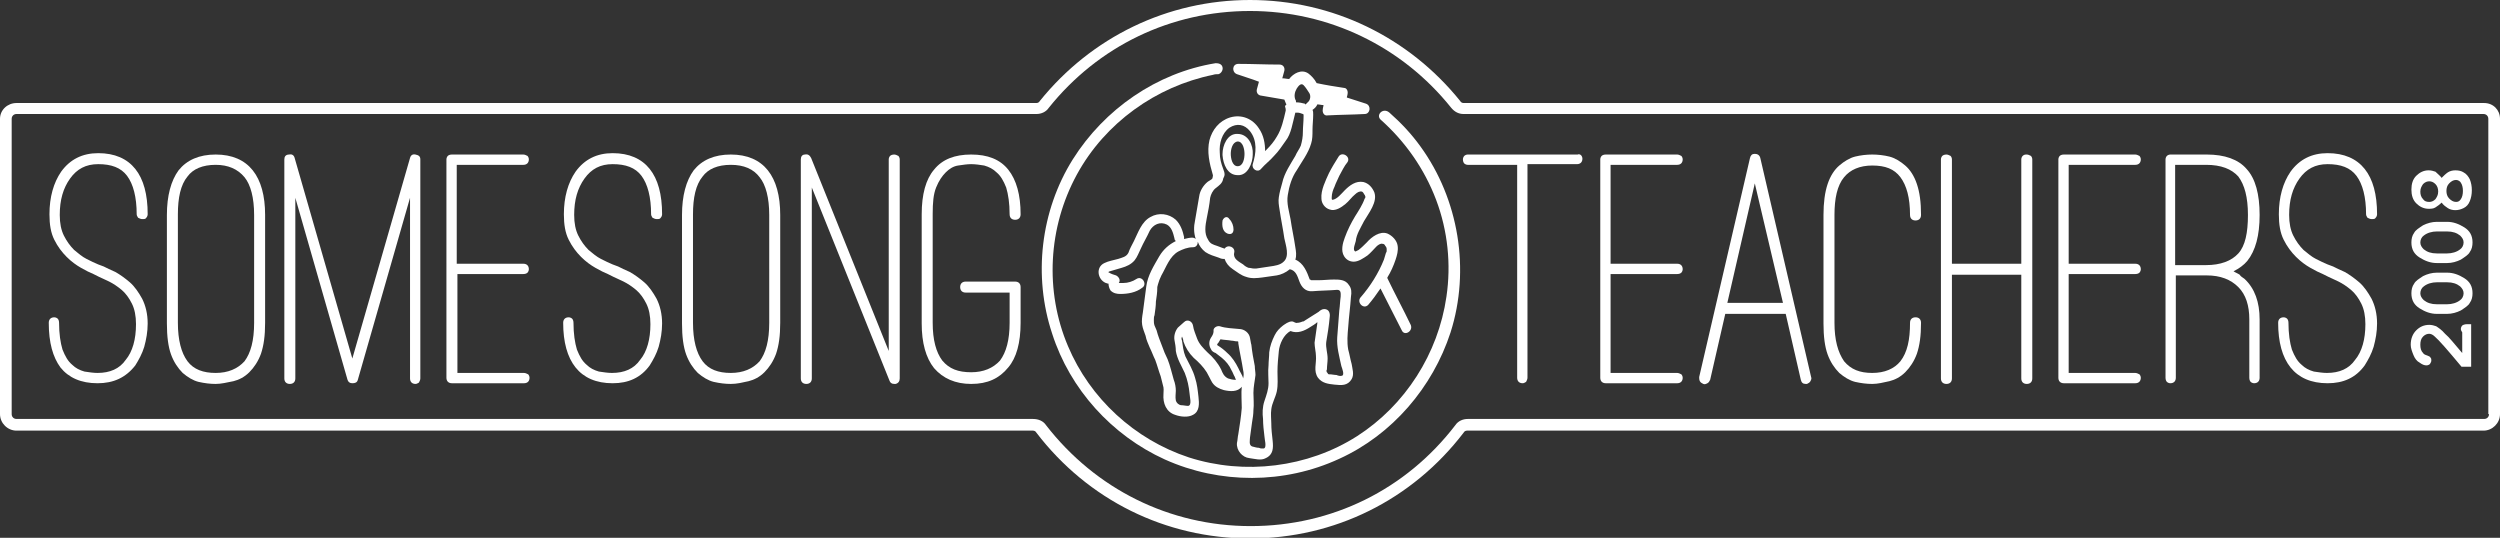 <?xml version="1.0" encoding="utf-8"?>
<!-- Generator: Adobe Illustrator 19.0.0, SVG Export Plug-In . SVG Version: 6.00 Build 0)  -->
<!DOCTYPE svg PUBLIC "-//W3C//DTD SVG 1.1//EN" "http://www.w3.org/Graphics/SVG/1.1/DTD/svg11.dtd">
<svg version="1.1" id="レイヤー_1" xmlns="http://www.w3.org/2000/svg" xmlns:xlink="http://www.w3.org/1999/xlink" x="0px"
	 y="0px" viewBox="0 0 364 78.3" enable-background="new 0 0 364 78.3" xml:space="preserve">
<rect x="0" y="0" width="364" height="78.3" fill="#333333" stroke="none"/>
<path fill="#FFFFFF" d="M361.7,15H213.1c-0.2,0-0.4-0.1-0.5-0.3C205.1,5.4,194,0,182,0c-12,0-23.1,5.4-30.6,14.7
	c-0.1,0.2-0.3,0.3-0.5,0.3H2.4C1.1,15,0,16,0,17.3v43c0,1.3,1.1,2.4,2.4,2.4h148c0.2,0,0.4,0.1,0.5,0.3c7.5,9.8,18.8,15.4,31.1,15.4
	s23.6-5.6,31.1-15.4c0.1-0.2,0.3-0.3,0.5-0.3h148c1.3,0,2.4-1.1,2.4-2.4V17.3C364,16,363,15,361.7,15z M362.4,60.3
	c0,0.4-0.3,0.7-0.7,0.7h-148c-0.7,0-1.4,0.3-1.8,0.9c-7.2,9.4-18,14.7-29.8,14.7c-11.8,0-22.6-5.4-29.8-14.7
	c-0.4-0.6-1.1-0.9-1.9-0.9H2.4c-0.4,0-0.7-0.3-0.7-0.7v-43c0-0.4,0.3-0.7,0.7-0.7h148.5c0.7,0,1.4-0.3,1.8-0.9
	c7.2-9,17.8-14.1,29.3-14.1c11.4,0,22.1,5.1,29.3,14.1c0.5,0.6,1.1,0.9,1.8,0.9h148.5c0.4,0,0.7,0.3,0.7,0.7V60.3z"/>
<g>
	<path fill="#FFFFFF" d="M358.5,51.4v-3c-0.1-0.2-0.2-0.3-0.2-0.5c0-0.2,0.1-0.4,0.2-0.5c0.1-0.1,0.4-0.2,0.7-0.2h0.6v6.2h-1.4
		c-2-2.4-3.3-3.9-3.9-4.4c-0.3-0.3-0.6-0.4-0.8-0.4c-0.3,0-0.6,0.1-0.9,0.4c-0.3,0.3-0.4,0.7-0.4,1.2c0,0.5,0.1,0.9,0.4,1.2
		c0.1,0.2,0.4,0.3,0.7,0.4c0.2,0.1,0.3,0.1,0.4,0.3c0.1,0.1,0.1,0.2,0.1,0.4c0,0.2-0.1,0.3-0.2,0.5c-0.1,0.1-0.3,0.2-0.5,0.2
		c-0.3,0-0.6-0.1-1-0.4c-0.4-0.2-0.7-0.6-0.9-1.1c-0.2-0.5-0.4-1-0.4-1.5c0-0.9,0.3-1.6,0.8-2.1c0.5-0.5,1.1-0.8,1.9-0.8
		c0.4,0,0.7,0.1,1,0.2c0.3,0.2,0.8,0.5,1.3,1.1C356.6,49.1,357.3,50,358.5,51.4z"/>
	<path fill="#FFFFFF" d="M354.8,39.7h1.5c0.9,0,1.7,0.3,2.5,0.8c0.8,0.5,1.2,1.2,1.2,2.2c0,0.5-0.1,1-0.4,1.4
		c-0.2,0.4-0.7,0.7-1.3,1.1c-0.6,0.3-1.3,0.5-2,0.5h-1.5c-0.9,0-1.7-0.3-2.5-0.8c-0.8-0.5-1.2-1.2-1.2-2.2c0-0.5,0.1-1,0.4-1.4
		c0.2-0.4,0.7-0.7,1.3-1.1C353.4,39.9,354.1,39.7,354.8,39.7z M354.8,41.1c-0.7,0-1.4,0.2-1.9,0.6c-0.3,0.2-0.5,0.6-0.5,1
		c0,0.4,0.2,0.7,0.5,1c0.5,0.4,1.1,0.6,1.9,0.6h1.5c0.7,0,1.4-0.2,1.9-0.6c0.3-0.2,0.5-0.6,0.5-1c0-0.4-0.2-0.7-0.5-1
		c-0.5-0.4-1.1-0.6-1.9-0.6H354.8z"/>
	<path fill="#FFFFFF" d="M354.8,32.3h1.5c0.9,0,1.7,0.3,2.5,0.8c0.8,0.5,1.2,1.2,1.2,2.2c0,0.5-0.1,1-0.4,1.4
		c-0.2,0.4-0.7,0.7-1.3,1.1c-0.6,0.3-1.3,0.5-2,0.5h-1.5c-0.9,0-1.7-0.3-2.5-0.8c-0.8-0.5-1.2-1.2-1.2-2.2c0-0.5,0.1-1,0.4-1.4
		c0.2-0.4,0.7-0.7,1.3-1.1C353.4,32.5,354.1,32.3,354.8,32.3z M354.8,33.7c-0.7,0-1.4,0.2-1.9,0.6c-0.3,0.2-0.5,0.6-0.5,1
		c0,0.4,0.2,0.7,0.5,1c0.5,0.4,1.1,0.6,1.9,0.6h1.5c0.7,0,1.4-0.2,1.9-0.6c0.3-0.2,0.5-0.6,0.5-1c0-0.4-0.2-0.7-0.5-1
		c-0.5-0.4-1.1-0.6-1.9-0.6H354.8z"/>
	<path fill="#FFFFFF" d="M355.5,25.9c0.3-0.3,0.6-0.6,0.9-0.8c0.3-0.2,0.7-0.3,1.1-0.3c0.5,0,0.9,0.1,1.2,0.3c0.4,0.2,0.7,0.6,0.9,1
		c0.2,0.5,0.3,1,0.3,1.6c0,0.6-0.1,1.1-0.3,1.6c-0.2,0.5-0.5,0.8-0.9,1c-0.4,0.2-0.8,0.3-1.2,0.3c-0.4,0-0.8-0.1-1.1-0.3
		c-0.3-0.2-0.6-0.4-0.9-0.8c-0.3,0.3-0.6,0.5-0.9,0.7c-0.3,0.2-0.7,0.2-1,0.2c-0.7,0-1.3-0.3-1.8-0.8c-0.5-0.5-0.7-1.2-0.7-2
		c0-0.8,0.2-1.5,0.7-2c0.5-0.5,1.1-0.8,1.8-0.8c0.4,0,0.7,0.1,1,0.2C355,25.4,355.3,25.6,355.5,25.9z M353.7,26.4
		c-0.3,0-0.6,0.1-0.9,0.4c-0.2,0.3-0.4,0.6-0.4,1.1c0,0.4,0.1,0.8,0.4,1.1c0.2,0.3,0.5,0.4,0.9,0.4c0.3,0,0.6-0.1,0.9-0.4
		c0.2-0.3,0.4-0.6,0.4-1.1c0-0.4-0.1-0.8-0.4-1.1C354.3,26.5,354,26.4,353.7,26.4z M357.6,26.2c-0.4,0-0.7,0.2-1,0.5
		s-0.4,0.7-0.4,1.1s0.1,0.8,0.4,1.1c0.3,0.3,0.6,0.5,1,0.5c0.3,0,0.5-0.1,0.7-0.4c0.2-0.3,0.3-0.7,0.3-1.2c0-0.5-0.1-0.9-0.3-1.2
		C358.2,26.4,357.9,26.2,357.6,26.2z"/>
</g>
<g>
	<path fill="#FFFFFF" d="M14.2,55.8c-2.4,0-4.2-0.8-5.4-2.3C7.7,52,7.1,49.9,7.1,47c0-0.5,0.3-0.8,0.8-0.8c0.2,0,0.4,0.1,0.5,0.2
		c0.1,0.1,0.2,0.3,0.2,0.6c0,1.6,0.2,2.9,0.5,3.9c0.4,1,0.8,1.7,1.4,2.2c0.5,0.5,1.1,0.8,1.8,1c0.7,0.1,1.3,0.2,1.9,0.2
		c1.8,0,3.2-0.6,4.1-1.9c1-1.2,1.5-3,1.5-5.2c0-1.2-0.2-2.2-0.6-3c-0.4-0.8-0.9-1.5-1.5-2c-0.6-0.5-1.2-0.9-1.8-1.2
		c-0.6-0.3-1.1-0.5-1.5-0.7l-0.8-0.4c-0.5-0.2-1.1-0.5-1.8-0.9c-0.7-0.4-1.4-0.9-2.1-1.6c-0.7-0.7-1.3-1.5-1.8-2.5s-0.7-2.2-0.7-3.7
		c0-2.5,0.6-4.6,1.7-6.2c1.3-1.8,3.1-2.7,5.4-2.7c2.4,0,4.2,0.8,5.4,2.3c1.2,1.5,1.8,3.7,1.8,6.6c0,0.2-0.1,0.4-0.2,0.5
		c-0.1,0.2-0.3,0.2-0.6,0.2c-0.2,0-0.4-0.1-0.6-0.2c-0.1-0.2-0.2-0.3-0.2-0.5c0-2.5-0.5-4.4-1.4-5.6c-0.9-1.2-2.3-1.7-4.2-1.7
		c-1.8,0-3.1,0.7-4.1,2.1c-1,1.4-1.5,3.1-1.5,5.3c0,1.2,0.2,2.2,0.6,3s0.9,1.5,1.5,2.1c0.6,0.5,1.2,1,1.8,1.3
		c0.6,0.3,1.2,0.6,1.7,0.8l0.8,0.3c0.4,0.2,1,0.5,1.7,0.8c0.7,0.4,1.4,0.9,2.1,1.5s1.3,1.5,1.8,2.4c0.5,1,0.8,2.2,0.8,3.6
		c0,1.2-0.2,2.3-0.5,3.4c-0.3,1-0.8,1.9-1.3,2.7C18.3,55,16.5,55.8,14.2,55.8z"/>
	<path fill="#FFFFFF" d="M31.4,55.9c-0.8,0-1.6-0.1-2.5-0.3c-0.8-0.2-1.6-0.7-2.3-1.3c-0.7-0.7-1.3-1.6-1.7-2.7
		c-0.4-1.1-0.6-2.6-0.6-4.5V31.3c0-2.8,0.6-5,1.7-6.5c1.2-1.5,3-2.3,5.4-2.3c2.4,0,4.2,0.8,5.4,2.3c1.2,1.5,1.8,3.7,1.8,6.5V47
		c0,1.9-0.2,3.3-0.6,4.5c-0.4,1.1-1,2-1.7,2.7c-0.7,0.7-1.5,1.1-2.3,1.3C33,55.7,32.2,55.9,31.4,55.9z M31.4,24
		c-1.9,0-3.3,0.6-4.1,1.7c-1,1.2-1.4,3.1-1.4,5.5V47c0,2.5,0.5,4.4,1.4,5.6c0.9,1.2,2.3,1.7,4.1,1.7c1.8,0,3.2-0.6,4.2-1.7
		c0.9-1.2,1.4-3,1.4-5.6V31.3c0-2.5-0.5-4.4-1.4-5.5C34.6,24.6,33.2,24,31.4,24z"/>
	<path fill="#FFFFFF" d="M60.5,55.9c-0.5,0-0.8-0.3-0.8-0.8V28.8l-7.6,26.5c-0.1,0.4-0.4,0.5-0.8,0.5c-0.4,0-0.6-0.2-0.7-0.5
		L43,28.8v26.3c0,0.5-0.3,0.8-0.8,0.8c-0.5,0-0.8-0.3-0.8-0.8V23.2c0-0.4,0.2-0.7,0.7-0.7c0.4-0.1,0.7,0.1,0.8,0.5l8.4,29.2L59.7,23
		c0.1-0.4,0.4-0.6,0.8-0.5c0.5,0.1,0.7,0.3,0.7,0.7v31.9c0,0.2-0.1,0.4-0.2,0.6C60.8,55.8,60.7,55.9,60.5,55.9z"/>
	<path fill="#FFFFFF" d="M66.6,39.9v14.4h9.7c0.2,0,0.4,0.1,0.6,0.2c0.1,0.1,0.2,0.3,0.2,0.5c0,0.5-0.3,0.8-0.8,0.8H65.8
		c-0.5,0-0.8-0.3-0.8-0.8V23.2c0-0.2,0.1-0.4,0.2-0.5c0.1-0.1,0.3-0.2,0.6-0.2h10.4c0.2,0,0.4,0.1,0.6,0.2c0.1,0.1,0.2,0.3,0.2,0.5
		c0,0.5-0.3,0.8-0.8,0.8h-9.7v14.4h9.7c0.5,0,0.8,0.3,0.8,0.8c0,0.2-0.1,0.4-0.2,0.5c-0.1,0.1-0.3,0.2-0.6,0.2H66.6z"/>
	<path fill="#FFFFFF" d="M89.2,55.8c-2.4,0-4.2-0.8-5.4-2.3c-1.2-1.5-1.8-3.7-1.8-6.5c0-0.5,0.3-0.8,0.8-0.8c0.2,0,0.4,0.1,0.5,0.2
		c0.1,0.1,0.2,0.3,0.2,0.6c0,1.6,0.2,2.9,0.5,3.9c0.4,1,0.8,1.7,1.4,2.2c0.5,0.5,1.1,0.8,1.8,1c0.7,0.1,1.3,0.2,1.9,0.2
		c1.8,0,3.2-0.6,4.1-1.9c1-1.2,1.5-3,1.5-5.2c0-1.2-0.2-2.2-0.6-3c-0.4-0.8-0.9-1.5-1.5-2c-0.6-0.5-1.2-0.9-1.8-1.2
		c-0.6-0.3-1.1-0.5-1.5-0.7l-0.8-0.4c-0.5-0.2-1.1-0.5-1.8-0.9c-0.7-0.4-1.4-0.9-2.1-1.6c-0.7-0.7-1.3-1.5-1.8-2.5s-0.7-2.2-0.7-3.7
		c0-2.5,0.6-4.6,1.7-6.2c1.3-1.8,3.1-2.7,5.4-2.7c2.4,0,4.2,0.8,5.4,2.3c1.2,1.5,1.8,3.7,1.8,6.6c0,0.2-0.1,0.4-0.2,0.5
		c-0.1,0.2-0.3,0.2-0.6,0.2c-0.2,0-0.4-0.1-0.6-0.2c-0.1-0.2-0.2-0.3-0.2-0.5c0-2.5-0.5-4.4-1.4-5.6c-0.9-1.2-2.3-1.7-4.2-1.7
		c-1.8,0-3.1,0.7-4.1,2.1c-1,1.4-1.5,3.1-1.5,5.3c0,1.2,0.2,2.2,0.6,3s0.9,1.5,1.5,2.1c0.6,0.5,1.2,1,1.8,1.3
		c0.6,0.3,1.2,0.6,1.7,0.8l0.8,0.3c0.4,0.2,1,0.5,1.7,0.8c0.7,0.4,1.4,0.9,2.1,1.5s1.3,1.5,1.8,2.4c0.5,1,0.8,2.2,0.8,3.6
		c0,1.2-0.2,2.3-0.5,3.4c-0.3,1-0.8,1.9-1.3,2.7C93.3,55,91.5,55.8,89.2,55.8z"/>
	<path fill="#FFFFFF" d="M106.4,55.9c-0.8,0-1.6-0.1-2.5-0.3c-0.8-0.2-1.6-0.7-2.3-1.3c-0.7-0.7-1.3-1.6-1.7-2.7
		c-0.4-1.1-0.6-2.6-0.6-4.5V31.3c0-2.8,0.6-5,1.7-6.5c1.2-1.5,3-2.3,5.4-2.3c2.4,0,4.2,0.8,5.4,2.3c1.2,1.5,1.8,3.7,1.8,6.5V47
		c0,1.9-0.2,3.3-0.6,4.5c-0.4,1.1-1,2-1.7,2.7c-0.7,0.7-1.5,1.1-2.3,1.3C108.1,55.7,107.3,55.9,106.4,55.9z M106.4,24
		c-1.9,0-3.3,0.6-4.1,1.7c-1,1.2-1.4,3.1-1.4,5.5V47c0,2.5,0.5,4.4,1.4,5.6c0.9,1.2,2.3,1.7,4.1,1.7c1.8,0,3.2-0.6,4.2-1.7
		c0.9-1.2,1.4-3,1.4-5.6V31.3c0-2.5-0.5-4.4-1.4-5.5C109.7,24.6,108.3,24,106.4,24z"/>
	<path fill="#FFFFFF" d="M130.2,55.9c-0.4,0-0.6-0.2-0.7-0.5l-11.3-28.1v27.8c0,0.5-0.3,0.8-0.8,0.8c-0.5,0-0.8-0.3-0.8-0.8V23.2
		c0-0.4,0.2-0.7,0.6-0.7c0.4-0.1,0.7,0.1,0.9,0.5l11.3,28.1V23.2c0-0.2,0.1-0.4,0.2-0.5c0.1-0.1,0.3-0.2,0.6-0.2
		c0.2,0,0.4,0.1,0.6,0.2c0.1,0.1,0.2,0.3,0.2,0.5v31.9c0,0.4-0.2,0.7-0.6,0.8H130.2z"/>
	<path fill="#FFFFFF" d="M141.4,55.9c-2.3,0-4.1-0.8-5.4-2.3c-1.2-1.5-1.8-3.7-1.8-6.5V31.2c0-2.9,0.6-5.1,1.8-6.5
		c1.2-1.5,3-2.2,5.4-2.2s4.2,0.7,5.4,2.2c1.2,1.5,1.8,3.7,1.8,6.5c0,0.5-0.3,0.8-0.8,0.8c-0.5,0-0.8-0.3-0.8-0.8
		c0-1.6-0.2-2.9-0.5-3.9c-0.4-1-0.8-1.7-1.4-2.2c-0.5-0.5-1.1-0.8-1.8-1c-0.6-0.1-1.3-0.2-1.9-0.2s-1.2,0.1-1.9,0.2
		c-0.7,0.1-1.3,0.5-1.8,1c-0.5,0.5-1,1.2-1.4,2.2c-0.4,1-0.5,2.2-0.5,3.9V47c0,2.5,0.5,4.3,1.4,5.5c1,1.2,2.3,1.7,4.2,1.7
		c1.8,0,3.2-0.6,4.2-1.7c0.9-1.2,1.4-3,1.4-5.5v-4.4h-6.4c-0.5,0-0.8-0.3-0.8-0.8s0.3-0.8,0.8-0.8h7.2c0.5,0,0.8,0.3,0.8,0.8V47
		c0,2.9-0.6,5.1-1.8,6.5C145.5,55.1,143.8,55.9,141.4,55.9z"/>
	<path fill="#FFFFFF" d="M230.2,22.6c0.1,0.1,0.2,0.3,0.2,0.5c0,0.5-0.3,0.8-0.8,0.8h-7.2V55c0,0.2-0.1,0.4-0.2,0.6
		c-0.2,0.1-0.3,0.2-0.5,0.2c-0.5,0-0.8-0.3-0.8-0.8V24h-7.2c-0.2,0-0.4-0.1-0.5-0.2c-0.1-0.1-0.2-0.3-0.2-0.6c0-0.2,0.1-0.4,0.2-0.5
		c0.1-0.1,0.3-0.2,0.5-0.2h16C229.9,22.4,230.1,22.5,230.2,22.6z"/>
	<path fill="#FFFFFF" d="M234.5,39.9v14.4h9.7c0.2,0,0.4,0.1,0.6,0.2c0.1,0.1,0.2,0.3,0.2,0.5c0,0.5-0.3,0.8-0.8,0.8h-10.4
		c-0.5,0-0.8-0.3-0.8-0.8V23.2c0-0.2,0.1-0.4,0.2-0.5c0.1-0.1,0.3-0.2,0.6-0.2h10.4c0.2,0,0.4,0.1,0.6,0.2c0.1,0.1,0.2,0.3,0.2,0.5
		c0,0.5-0.3,0.8-0.8,0.8h-9.7v14.4h9.7c0.5,0,0.8,0.3,0.8,0.8c0,0.2-0.1,0.4-0.2,0.5c-0.1,0.1-0.3,0.2-0.6,0.2H234.5z"/>
	<path fill="#FFFFFF" d="M263.7,54.9c0.1,0.2,0,0.4-0.1,0.6c-0.1,0.2-0.3,0.3-0.5,0.4h-0.2c-0.4,0-0.6-0.2-0.7-0.6l-2.2-9.6h-8.8
		l-2.2,9.6c-0.1,0.2-0.2,0.4-0.4,0.5c-0.2,0.1-0.4,0.2-0.6,0.1c-0.2-0.1-0.4-0.2-0.5-0.4c-0.1-0.2-0.1-0.4-0.1-0.6l7.4-31.9
		c0.1-0.4,0.3-0.6,0.7-0.6c0.4,0,0.7,0.2,0.8,0.6L263.7,54.9z M259.6,44.1l-4.1-17.4l-4,17.4H259.6z"/>
	<path fill="#FFFFFF" d="M272.6,55.9c-0.8,0-1.6-0.1-2.5-0.3c-0.8-0.2-1.6-0.7-2.3-1.3c-0.7-0.7-1.3-1.6-1.7-2.7
		c-0.4-1.1-0.6-2.6-0.6-4.5V31.3c0-1.8,0.2-3.3,0.6-4.5c0.4-1.2,1-2.1,1.7-2.7c0.7-0.6,1.5-1.1,2.3-1.3c0.8-0.2,1.7-0.3,2.5-0.3
		c0.8,0,1.7,0.1,2.5,0.3c0.8,0.2,1.6,0.7,2.3,1.3c0.7,0.6,1.3,1.5,1.7,2.7c0.4,1.2,0.6,2.6,0.6,4.5c0,0.5-0.3,0.8-0.8,0.8
		c-0.5,0-0.8-0.3-0.8-0.8c0-2.5-0.5-4.3-1.4-5.5c-0.9-1.2-2.2-1.7-4.1-1.7c-1.8,0-3.2,0.6-4.1,1.7c-1,1.2-1.4,3.1-1.4,5.5V47
		c0,2.5,0.5,4.3,1.4,5.6c1,1.2,2.3,1.7,4.1,1.7c1.8,0,3.2-0.6,4.1-1.7c1-1.3,1.4-3.1,1.4-5.6c0-0.5,0.3-0.8,0.8-0.8
		c0.5,0,0.8,0.3,0.8,0.8c0,1.9-0.2,3.3-0.6,4.5c-0.4,1.1-1,2-1.7,2.7c-0.7,0.7-1.5,1.1-2.3,1.3C274.2,55.7,273.4,55.9,272.6,55.9z"
		/>
	<path fill="#FFFFFF" d="M295.1,22.5c0.2,0,0.4,0.1,0.6,0.2c0.1,0.1,0.2,0.3,0.2,0.5v31.9c0,0.5-0.3,0.8-0.8,0.8s-0.8-0.3-0.8-0.8
		V40h-10.1v15.1c0,0.5-0.3,0.8-0.8,0.8c-0.5,0-0.8-0.3-0.8-0.8V23.2c0-0.2,0.1-0.4,0.2-0.5c0.1-0.1,0.3-0.2,0.6-0.2
		c0.2,0,0.4,0.1,0.6,0.2c0.1,0.1,0.2,0.3,0.2,0.5v15.2h10.1V23.2c0-0.2,0.1-0.4,0.2-0.5C294.7,22.5,294.9,22.5,295.1,22.5z"/>
	<path fill="#FFFFFF" d="M301.2,39.9v14.4h9.7c0.2,0,0.4,0.1,0.6,0.2c0.1,0.1,0.2,0.3,0.2,0.5c0,0.5-0.3,0.8-0.8,0.8h-10.4
		c-0.5,0-0.8-0.3-0.8-0.8V23.2c0-0.2,0.1-0.4,0.2-0.5c0.1-0.1,0.3-0.2,0.6-0.2h10.4c0.2,0,0.4,0.1,0.6,0.2c0.1,0.1,0.2,0.3,0.2,0.5
		c0,0.5-0.3,0.8-0.8,0.8h-9.7v14.4h9.7c0.5,0,0.8,0.3,0.8,0.8c0,0.2-0.1,0.4-0.2,0.5c-0.1,0.1-0.3,0.2-0.6,0.2H301.2z"/>
	<path fill="#FFFFFF" d="M326.8,40.6c1.5,1.4,2.2,3.4,2.2,5.9V55c0,0.5-0.3,0.8-0.8,0.8c-0.2,0-0.4-0.1-0.5-0.2
		c-0.1-0.1-0.2-0.3-0.2-0.6v-8.5c0-2-0.5-3.6-1.6-4.7c-1.1-1.1-2.6-1.7-4.6-1.7h-4.5V55c0,0.5-0.3,0.8-0.8,0.8
		c-0.2,0-0.4-0.1-0.5-0.2s-0.2-0.3-0.2-0.6V23.2c0-0.2,0.1-0.4,0.2-0.5c0.1-0.1,0.3-0.2,0.5-0.2h5.3c2.6,0,4.6,0.7,5.8,2.1
		c1.3,1.4,1.9,3.7,1.9,6.7c0,3-0.6,5.2-1.8,6.7c-0.5,0.6-1.2,1.1-2,1.5c0.3,0.2,0.6,0.3,0.9,0.5C326.2,40.2,326.5,40.4,326.8,40.6z
		 M316.7,38.6h4.5c2.1,0,3.7-0.6,4.7-1.7c1-1.1,1.4-3,1.4-5.6c0-2.6-0.5-4.4-1.4-5.6c-1-1.1-2.5-1.7-4.7-1.7h-4.5V38.6z"/>
	<path fill="#FFFFFF" d="M338.9,55.8c-2.4,0-4.2-0.8-5.4-2.3c-1.2-1.5-1.8-3.7-1.8-6.5c0-0.5,0.3-0.8,0.8-0.8c0.2,0,0.4,0.1,0.5,0.2
		s0.2,0.3,0.2,0.6c0,1.6,0.2,2.9,0.5,3.9c0.4,1,0.8,1.7,1.4,2.2c0.5,0.5,1.1,0.8,1.8,1c0.7,0.1,1.3,0.2,1.9,0.2
		c1.8,0,3.2-0.6,4.1-1.9c1-1.2,1.5-3,1.5-5.2c0-1.2-0.2-2.2-0.6-3s-0.9-1.5-1.5-2c-0.6-0.5-1.2-0.9-1.8-1.2
		c-0.6-0.3-1.1-0.5-1.5-0.7l-0.8-0.4c-0.5-0.2-1.1-0.5-1.8-0.9s-1.4-0.9-2.1-1.6c-0.7-0.7-1.3-1.5-1.8-2.5c-0.5-1-0.7-2.2-0.7-3.7
		c0-2.5,0.6-4.6,1.7-6.2c1.3-1.8,3.1-2.7,5.4-2.7c2.4,0,4.2,0.8,5.4,2.3c1.2,1.5,1.8,3.7,1.8,6.6c0,0.2-0.1,0.4-0.2,0.5
		c-0.1,0.2-0.3,0.2-0.6,0.2c-0.2,0-0.4-0.1-0.6-0.2c-0.1-0.2-0.2-0.3-0.2-0.5c0-2.5-0.5-4.4-1.4-5.6c-0.9-1.2-2.3-1.7-4.2-1.7
		c-1.8,0-3.1,0.7-4.1,2.1c-1,1.4-1.5,3.1-1.5,5.3c0,1.2,0.2,2.2,0.6,3s0.9,1.5,1.5,2.1c0.6,0.5,1.2,1,1.8,1.3
		c0.6,0.3,1.2,0.6,1.7,0.8l0.8,0.3c0.4,0.2,1,0.5,1.7,0.8c0.7,0.4,1.4,0.9,2.1,1.5c0.7,0.6,1.3,1.5,1.8,2.4c0.5,1,0.8,2.2,0.8,3.6
		c0,1.2-0.2,2.3-0.5,3.4c-0.3,1-0.8,1.9-1.3,2.7C343,55,341.2,55.8,338.9,55.8z"/>
</g>
<g>
	<path fill="#FFFFFF" d="M201,17.4c3.6,3.2,6.4,7.2,8.1,11.7c1.7,4.5,2.2,9.4,1.5,14.1c-1.2,8.3-6,15.8-13,20.3
		c-7.2,4.6-16.4,5.7-24.5,3.1c-7.9-2.6-14.4-8.6-17.6-16.2c-3.4-8-2.9-17.3,1.3-25c4.1-7.5,11.5-12.8,19.8-14.5
		c0.3-0.1,0.5-0.1,0.8-0.1c0.4-0.1,0.7-0.6,0.6-1c-0.1-0.5-0.6-0.6-1-0.6c-8.6,1.4-16.2,6.7-20.8,14c-4.7,7.5-5.8,17-3,25.4
		c2.6,8.1,8.7,14.8,16.4,18.3c8,3.6,17.4,3.6,25.4-0.1c7.7-3.5,13.6-10.4,16.2-18.4c2.9-9.1,1.2-19.4-4.4-27.1
		c-1.3-1.8-2.8-3.4-4.5-4.9C201.4,15.6,200.3,16.7,201,17.4L201,17.4z"/>
	<g>
		<path fill="#FFFFFF" d="M178,32.1C178,32.1,178,32.2,178,32.1C178,32.2,178,32.2,178,32.1c-0.1,0.8,0,1.6,0.7,1.9
			c0.5,0.2,0.9,0,0.9-0.6c0-0.5-0.2-1.1-0.6-1.5C178.7,31.4,178.2,31.6,178,32.1z"/>
		<path fill="#FFFFFF" d="M198.6,32.2c0.7-1.2,2-2.8,1.5-4.2c-0.3-0.7-0.8-1.3-1.6-1.5c-1.1-0.2-2,0.5-2.7,1.2
			c-0.5,0.5-1.1,1.3-1.8,1.4c0,0,0,0,0,0c0,0,0,0,0,0c0,0,0,0,0,0c0,0,0,0,0,0c0,0,0,0,0,0c0,0-0.1-0.1-0.1-0.1c0-0.1,0-0.2,0-0.3
			c0-0.5,0.2-1.1,0.4-1.5c0.2-0.6,0.5-1.1,0.7-1.6c0.4-0.7,0.7-1.4,1.2-2c0.5-0.8-0.8-1.6-1.3-0.8c-0.5,0.8-1,1.6-1.4,2.4
			c-0.5,1.1-1.2,2.5-1.1,3.7c0,0.7,0.5,1.4,1.2,1.6c0.8,0.3,1.7-0.3,2.3-0.8c0.5-0.4,0.9-1,1.4-1.4c0.3-0.3,0.7-0.5,1-0.4
			c0.1,0,0.3,0.3,0.4,0.5c0-0.1,0.1,0.3,0.1,0.2c0,0,0,0.1,0,0.1c0-0.1,0,0.2-0.1,0.2c-0.3,0.9-0.9,1.8-1.4,2.6
			c-0.6,1-1.1,2-1.5,3.1c-0.3,0.8-0.6,1.9-0.1,2.7c0.3,0.5,0.8,0.8,1.4,0.8c0.7,0,1.4-0.5,2-0.9c0.5-0.4,0.9-0.9,1.3-1.3
			c0.2-0.2,0.6-0.5,0.9-0.4c0.2,0,0.3,0.1,0.4,0.3c0.2,0.2,0.2,0.4,0.2,0.5c0,0,0,0.1,0,0.2c0,0.1,0,0.2-0.1,0.3
			c-0.1,0.3-0.2,0.7-0.3,1c-0.8,2-2,3.9-3.4,5.5c-0.6,0.7,0.4,1.8,1.1,1.1c0.6-0.7,1.2-1.5,1.8-2.4c1,2,2.1,4.1,3.1,6.1
			c0.4,0.9,1.7,0.1,1.3-0.8c-1.1-2.3-2.3-4.5-3.4-6.8c0,0,0,0,0-0.1c0.5-0.8,0.9-1.7,1.2-2.6c0.2-0.6,0.4-1.3,0.3-2
			c-0.1-0.8-0.8-1.5-1.5-1.8c-1.1-0.4-2.3,0.5-3,1.3c-0.4,0.4-0.8,0.8-1.2,1.1c-0.2,0.1-0.2,0.1-0.4,0.2c0,0-0.1,0-0.1,0
			c0,0,0,0,0,0c0,0,0,0,0,0c0,0,0,0,0,0c0,0,0,0-0.1-0.1c0,0,0,0,0,0c-0.2-0.3,0.1-1,0.2-1.4C197.5,34.1,198.1,33.2,198.6,32.2z
			 M197.2,36.7C197.2,36.7,197.1,36.7,197.2,36.7C197.1,36.7,197.1,36.7,197.2,36.7C197.1,36.7,197.2,36.7,197.2,36.7z M197,36.6
			C197,36.6,197,36.6,197,36.6C197,36.6,197,36.6,197,36.6L197,36.6z"/>
		<path fill="#FFFFFF" d="M187.2,16c0,0,0,0.1,0,0.1c-0.3,1.3-0.6,2.7-1.3,3.8c-0.4,0.7-0.9,1.3-1.5,1.9c-0.1,0.1-0.1,0.1-0.2,0.2
			c0-1.1-0.2-2.3-0.9-3.3c-0.9-1.4-2.5-2.1-4.2-1.6c-1.6,0.5-2.6,1.8-3,3.3c-0.4,1.7,0,3.4,0.5,5.1c0,0,0,0.1,0,0.1
			c0,0.1-0.1,0.5-0.1,0.4c0,0.1-0.6,0.4-0.7,0.5c-0.6,0.5-1.1,1.3-1.2,2.1c-0.2,1.2-0.4,2.3-0.6,3.5c-0.2,0.9-0.2,1.8,0.1,2.7
			c-0.1-0.1-0.3-0.2-0.5-0.2c-0.4,0-0.8,0.1-1.2,0.2c0-0.1,0-0.2,0-0.3c-0.2-0.9-0.5-1.8-1.2-2.5c-1-0.9-2.5-1.1-3.7-0.4
			c-1.3,0.7-1.8,2.3-2.4,3.5c-0.3,0.6-0.6,1.1-0.8,1.7c-0.3,0.6-0.9,0.7-1.5,0.9c-0.7,0.2-1.4,0.3-2,0.6c-1.3,0.6-1,2.4,0.2,2.9
			c0.1,0,0.2,0.1,0.4,0.1c0,0.3,0.1,0.7,0.3,1c0.4,0.4,0.9,0.5,1.4,0.5c1.1,0,2.3-0.2,3.2-0.9c0.8-0.5,0-1.8-0.8-1.3
			c-0.6,0.4-1.3,0.6-1.9,0.6c-0.2,0-0.4,0-0.6,0c0,0-0.1,0-0.1,0c0,0,0,0,0,0c0.3-0.4,0-0.9-0.4-1.1c-0.3-0.1-0.7-0.2-1-0.4
			c-0.1,0-0.1,0-0.1-0.1c0,0,0.1-0.1,0.2-0.1c0.6-0.2,1.1-0.3,1.7-0.5c0.7-0.2,1.4-0.5,1.9-1.1c0.4-0.5,0.6-1.1,0.9-1.7
			c0.4-0.9,0.9-1.7,1.3-2.6c0.5-0.9,1.5-1.4,2.5-0.9c0.7,0.4,0.9,1.2,1.1,2c0,0.2,0.1,0.3,0.2,0.4c-1,0.5-1.8,1.2-2.4,2.2
			c-0.8,1.4-1.7,2.8-1.9,4.4c-0.2,1.3-0.3,2.5-0.5,3.8c-0.1,0.6-0.2,1.2-0.1,1.8c0.1,0.6,0.3,1,0.5,1.6c0.1,0.6,0.4,1.2,0.6,1.7
			c0.3,0.6,0.5,1.2,0.8,1.8c0.3,0.8,0.5,1.6,0.8,2.4c0.1,0.4,0.2,0.8,0.3,1.2c0.2,0.6,0.1,0.9,0.1,1.4c-0.1,1.3,0.4,2.6,1.7,3
			c0.8,0.3,1.9,0.4,2.6,0c1-0.5,0.9-1.7,0.8-2.6c-0.1-0.9-0.2-1.9-0.5-2.8c-0.3-1.1-0.9-2.1-1.4-3.1c-0.3-0.7-0.4-1.6-0.5-2.3
			c-0.1-0.3-0.1-0.3,0-0.6c0.1,0.2,0.2,0.5,0.2,0.7c0.3,0.9,0.8,1.7,1.5,2.4c0.7,0.6,1.4,1.3,1.9,2.1c0.3,0.5,0.5,1,0.8,1.5
			c0.4,0.6,1,0.9,1.7,1.1c0.9,0.2,2,0.3,2.6-0.5c-0.1,1,0,2,0,3.1c-0.1,1.3-0.3,2.5-0.5,3.8c-0.1,0.4-0.1,0.9-0.2,1.3
			c-0.1,1.1,0.8,2.1,1.8,2.2c0.8,0.1,1.7,0.4,2.4,0c1.1-0.5,1.1-1.5,1-2.5c-0.1-0.9-0.2-1.7-0.2-2.6c0-0.6-0.1-1.3,0-2
			c0.1-0.9,0.6-1.7,0.8-2.6c0.2-1,0.1-1.9,0.1-2.9c0-1,0.1-2,0.2-3c0.1-1,0.7-2.4,1.7-2.9c1,0.4,2,0,2.9-0.6c0.3-0.2,0.7-0.4,1-0.7
			c0,0.1,0,0.1,0,0.2c-0.1,0.7-0.2,1.4-0.3,2.1c0,0.2-0.1,0.5-0.1,0.7c0,0.6,0.2,1.4,0.2,1.9c0.1,1.1-0.4,2.2,0.3,3.2
			c0.6,0.8,1.5,0.9,2.4,1c1,0.1,1.9,0.2,2.5-0.8c0.4-0.7,0.1-1.5,0-2.2c-0.2-0.7-0.3-1.4-0.5-2.1c-0.2-1.1-0.1-2.2,0-3.3
			c0.1-1.5,0.3-2.9,0.4-4.4c0.1-0.6,0.1-1.2-0.3-1.7c-0.5-0.8-1.4-0.8-2.2-0.8c-0.8,0-1.5,0.1-2.3,0.1c-0.3,0-0.5,0-0.8,0
			c0,0-0.1,0-0.1,0c-0.1,0-0.2,0-0.2-0.1c0,0,0,0-0.1,0c0,0,0,0,0,0c-0.4-1.1-0.9-2.4-2.1-2.9c0.2-0.6,0.1-1.2,0-1.8
			c-0.2-1.4-0.5-2.7-0.7-4.1c-0.2-1.1-0.6-2.3-0.4-3.5c0.2-1.3,0.6-2.6,1.3-3.6c0.7-1.2,1.7-2.5,2.1-3.9c0.2-0.6,0.2-1.3,0.2-2
			c0-0.7,0.1-1.5,0.1-2.2c0-0.3,0-0.5-0.1-0.7c0,0,0,0,0,0c0.3-0.2,0.6-0.5,0.7-0.8c0.3,0,0.6,0.1,0.9,0.1c0,0.2-0.1,0.4-0.1,0.6
			c-0.1,0.5,0.2,1,0.7,0.9c1.8-0.1,3.6-0.1,5.4-0.2c0.8,0,1-1.2,0.2-1.5c-0.9-0.3-1.9-0.6-2.8-0.9c0-0.2,0.1-0.3,0.1-0.5
			c0.1-0.4-0.1-0.9-0.5-0.9c-1.3-0.2-2.6-0.4-4-0.7c0,0,0,0,0,0c-0.3-0.6-0.8-1.1-1.2-1.4c-1-0.7-2.2,0-2.8,0.8
			c-0.3,0-0.6-0.1-1-0.1c0.1-0.4,0.2-0.7,0.3-1.1c0.1-0.5-0.2-0.9-0.7-0.9c-2,0-4-0.1-6-0.1c-0.9,0-1,1.2-0.2,1.5
			c1.1,0.4,2.2,0.7,3.2,1.1c-0.1,0.4-0.2,0.7-0.3,1.1c-0.1,0.4,0.1,0.8,0.5,0.9c1.2,0.2,2.3,0.4,3.5,0.6c0.1,0.2,0.1,0.3,0.2,0.5
			c0,0.1,0.1,0.1,0.1,0.2c-0.1,0.1-0.2,0.2-0.2,0.3C187.2,15.8,187.2,15.9,187.2,16z M168.4,41.8C168.4,41.8,168.4,41.7,168.4,41.8
			C168.4,41.8,168.4,41.8,168.4,41.8z M181,55.1c-0.1-0.5-0.5-1-0.7-1.5c-0.4-0.8-0.9-1.6-1.6-2.2c-0.4-0.4-0.9-0.8-1.4-1.1
			c-0.2-0.1,0-0.3,0.1-0.4c0.1-0.2,0.2-0.3,0.3-0.5c0.5,0.1,1.1,0.1,1.6,0.2c0.3,0,0.5,0.1,0.8,0.1c0,0,0,0,0.1,0
			c0.1,0,0.1,0.1,0.1,0.2c0,0,0,0.1,0,0.1c0.2,1.3,0.5,2.6,0.7,3.9C181.1,54.3,181.1,54.7,181,55.1z M187.8,39.2
			c0.9,0.2,1.1,1,1.4,1.8c0.3,0.8,0.9,1.5,1.9,1.4c1.2-0.1,2.4-0.1,3.6-0.2c0.6,0,0.5,0.6,0.5,1c-0.1,0.7-0.1,1.3-0.2,2
			c-0.1,1.3-0.2,2.6-0.3,3.9c-0.1,1.4,0.3,2.8,0.6,4.2c0.1,0.3,0.5,1.3,0.1,1.4c-0.2,0.1-0.6,0-0.8-0.1c-0.3,0-0.7-0.1-1-0.1
			c0,0-0.1,0-0.1,0c-0.1,0-0.2-0.1-0.2-0.2c-0.2-0.1-0.2-0.4-0.1-0.5c0-0.5,0.1-1.1,0.1-1.6c0-0.8-0.3-1.6-0.2-2.4
			c0.2-1.2,0.4-2.4,0.5-3.6c0.1-0.6-0.1-1.2-0.8-1.2c-0.3,0-0.6,0.2-0.8,0.4c-0.6,0.4-1.3,0.8-1.9,1.2c-0.1,0.1-0.2,0.1-0.3,0.2
			c0,0,0,0,0,0c0,0,0,0-0.1,0c-0.3,0.1-0.5,0.2-0.8,0.2c-0.3,0.1-0.5-0.2-0.8-0.2c-0.5,0-1,0.4-1.3,0.6c-0.5,0.4-0.9,0.8-1.2,1.4
			c-0.4,0.8-0.7,1.6-0.8,2.5c0,0.6-0.1,1.3-0.1,1.9c-0.1,0.9,0,1.8,0,2.6c0,0.9-0.3,1.7-0.6,2.6c-0.3,0.9-0.3,1.8-0.2,2.6
			c0,0.8,0.1,1.7,0.2,2.5c0,0.4,0.4,1.7-0.1,1.8c-0.1,0-0.1,0-0.2,0c-0.2,0-0.3,0-0.5-0.1c-0.3,0-0.6-0.1-1-0.2
			c-0.5-0.2-0.3-0.9-0.3-1.3c0.1-0.7,0.2-1.5,0.3-2.2c0.1-0.6,0.2-1.2,0.2-1.8c0.1-0.8,0-1.7,0-2.5c0-0.9,0.2-1.7,0.3-2.6
			c0-0.4-0.1-0.9-0.1-1.3c-0.2-1-0.4-2.1-0.5-3.1c-0.1-0.3-0.1-0.6-0.2-1c-0.1-0.7-0.8-1.3-1.6-1.3c-0.9-0.1-1.9-0.1-2.8-0.4
			c-0.5-0.1-1,0.3-0.9,0.7c0,0.4-0.2,0.7-0.4,1c-0.3,0.5-0.3,1.1,0,1.6c0.1,0.3,0.4,0.5,0.7,0.6c0.3,0.2,0.6,0.5,0.9,0.7
			c0.6,0.5,1.1,1.1,1.4,1.8c0.2,0.3,0.3,0.7,0.5,1c0,0.1,0.1,0.2,0.1,0.3c0.1,0.2,0,0.1-0.1,0.1c-0.3,0-0.7-0.1-1-0.2
			c-0.6-0.3-0.8-0.8-1-1.3c-0.5-1-1.2-1.8-2-2.5c-0.6-0.6-1.2-1.2-1.5-2c-0.2-0.6-0.5-1.2-0.6-1.9c-0.1-0.6-0.8-1-1.3-0.5
			c-0.3,0.3-0.6,0.5-0.9,0.8c-0.4,0.5-0.6,1.2-0.5,1.8c0.1,0.5,0.2,1.1,0.2,1.6c0.2,1.2,0.8,2.1,1.3,3.2c0.4,1,0.6,2,0.7,3
			c0,0.4,0.4,1.7-0.2,1.8c-0.3,0-0.7-0.1-1-0.1c-0.3,0-0.7-0.3-0.8-0.7c-0.1-0.5,0-1,0-1.4c0-0.5-0.1-1.1-0.3-1.6
			c-0.3-1-0.5-2-0.9-3c-0.3-0.6-0.6-1.3-0.8-1.9c-0.3-0.8-0.6-1.5-0.8-2.3c-0.1-0.2-0.2-0.5-0.3-0.7c-0.1-0.3-0.1-0.5-0.1-0.8
			c0-0.2,0-0.5,0.1-0.7c0.1-0.7,0.2-1.4,0.2-2c0.1-0.7,0.2-1.3,0.2-2c0,0,0-0.1,0-0.1c0-0.1,0.1-0.3,0.1-0.4
			c0.1-0.4,0.3-0.9,0.5-1.3c0.7-1.2,1.2-2.8,2.5-3.5c0.6-0.3,1.3-0.6,2.1-0.6c0.5,0,0.7-0.4,0.7-0.8c0.2,0.6,0.6,1.1,1.1,1.5
			c0.6,0.4,1.3,0.6,1.9,0.8c0.2,0.1,0.5,0.2,0.7,0.2c0.1,0,0.1,0,0.2,0c0.2,0.6,0.6,1.1,1.2,1.5c0.6,0.4,1.2,0.9,1.9,1.1
			c0.8,0.3,1.6,0.2,2.4,0.1c0.7-0.1,1.4-0.2,2.1-0.3C186.5,40,187.2,39.7,187.8,39.2z M188.8,12.9c0.2-0.3,0.6-0.9,1-0.5
			c0.3,0.3,0.6,0.8,0.8,1.1c0.3,0.4,0.2,1.1-0.2,1.4c-0.1,0.1-0.2,0.2-0.3,0.3c0,0-0.1,0-0.1-0.1c-0.4-0.1-0.8-0.2-1.3-0.2
			c0-0.1,0-0.3-0.1-0.4C188.4,14,188.5,13.4,188.8,12.9z M188.6,16.4c0.1,0,0.2,0,0.3,0c0.3,0,0.5,0.1,0.8,0.2
			c0.1,0.1,0.1,0,0.1,0.1c0,0.1,0,0.2,0,0.3c0,0.7-0.1,1.5-0.1,2.2c0,0.7-0.1,1.3-0.3,2c-0.2,0.5-0.6,1-0.8,1.5
			c-0.7,1.2-1.6,2.5-1.9,3.9c-0.2,0.7-0.4,1.4-0.5,2.1c-0.1,0.6,0,1.2,0.1,1.8c0.2,1.4,0.5,2.8,0.7,4.2c0.2,1,0.8,2.6-0.1,3.4
			c-0.5,0.5-1.3,0.6-2,0.7s-1.3,0.2-2,0.3c0,0,0,0-0.1,0c0.2,0-0.2,0-0.2,0c-0.3,0-0.5-0.1-0.8-0.1c-0.3-0.1-0.6-0.3-0.8-0.5
			c-0.6-0.4-1.5-0.8-1.3-1.7c0.2-0.8-0.9-1.3-1.4-0.6c0,0,0,0,0,0c0,0,0,0,0,0c-0.1,0-0.2-0.1-0.3-0.1c-0.3-0.1-0.5-0.2-0.8-0.3
			c-0.6-0.2-1-0.3-1.3-0.9c-0.6-0.9-0.4-2.1-0.2-3.1c0.2-1,0.4-2,0.5-3c0.1-0.5,0.4-1.1,0.8-1.4c0.5-0.4,1-0.7,1.1-1.4
			c0.1-0.2,0.2-0.4,0.2-0.6c0-0.3-0.1-0.5-0.2-0.8c-0.3-0.8-0.5-1.5-0.5-2.4c-0.1-1.3,0.3-2.8,1.4-3.6c1.1-0.7,2.2-0.5,3,0.5
			c1.1,1.4,0.9,3.2,0.4,4.8c-0.2,0.7,0.7,1.3,1.2,0.7c0.6-0.7,1.3-1.2,1.9-1.9c0.7-0.7,1.2-1.5,1.7-2.2
			C188,19.5,188.2,17.9,188.6,16.4z"/>
		<path fill="#FFFFFF" d="M180.2,19.5c-1.5-0.1-2.2,1.7-2.2,2.9c0,0,0,0.1,0,0.1c0,0,0,0.1,0,0.1c0.1,1.3,0.7,2.9,2.2,2.9
			c1.5,0.1,2.2-1.8,2.2-3C182.5,21.1,181.7,19.5,180.2,19.5z M180.2,24.2c-0.8,0-1-1.2-1-1.8c0-0.6,0.2-1.7,1-1.8c0.8,0,1,1.2,1,1.8
			C181.2,23.1,181,24.2,180.2,24.2z"/>
	</g>
</g>
</svg>
